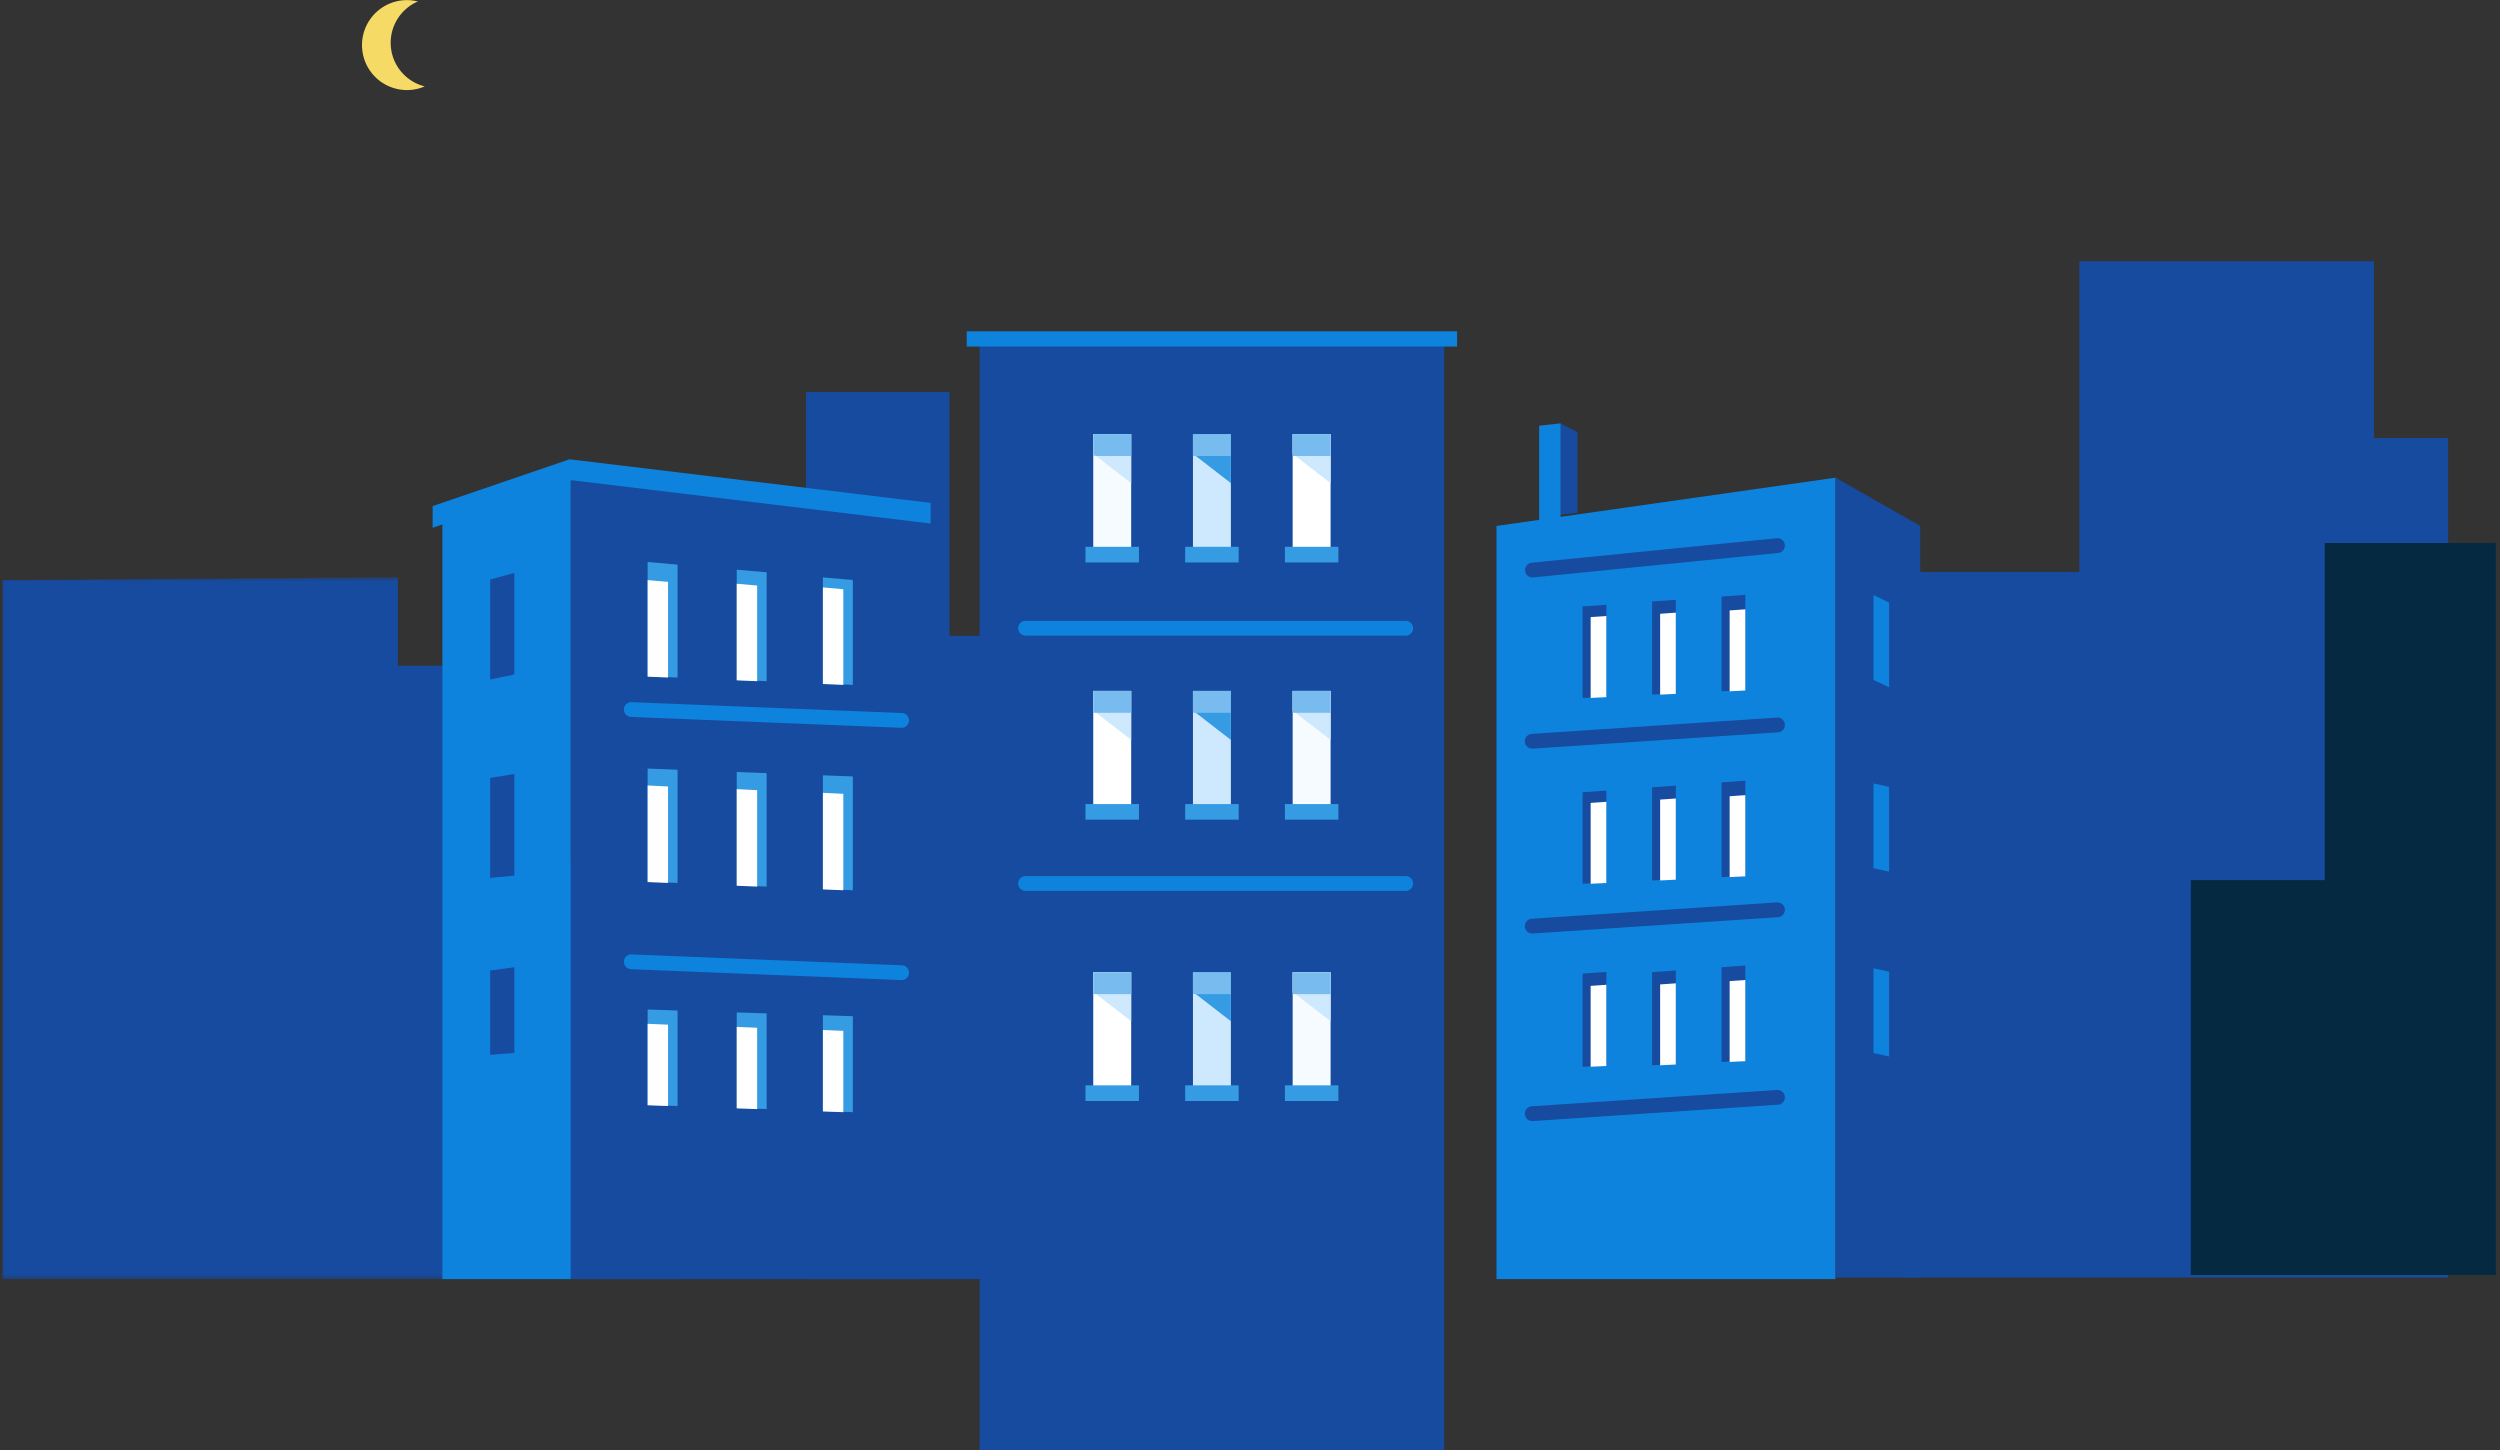 <svg xmlns="http://www.w3.org/2000/svg" xmlns:xlink="http://www.w3.org/1999/xlink" width="581" height="337" viewBox="0 0 581 337">
    <rect x="0" y="0" width="581" height="337" fill="#333333" stroke="none"/>
    <defs>
        <path id="a" d="M0 .553h158.57v163.093H0z"/>
    </defs>
    <g fill="none" fill-rule="evenodd">
        <g transform="translate(.508 133.613)">
            <mask id="b" fill="#fff">
                <use xlink:href="#a"/>
            </mask>
            <path fill="#164B9F" d="M141.54 85.341v-18.81h-24.56V21.103H91.973V.554L0 1.216v162.429h158.57V85.341z" mask="url(#b)"/>
        </g>
        <path fill="#164B9F" d="M187.301 115.38V91.085h33.375v56.684h16.688v149.489h-51.045z"/>
        <path fill="#164B9F" d="M214.098 119.337v177.922h-81.476V109.173l62.025 7.735z"/>
        <path fill="#0D83DD" d="M132.622 109.173v188.086h-29.81V119.336l13.093-4.46z"/>
        <path fill="#359CE4" d="M157.46 131.217v26.24l-6.951-.291v-26.555z"/>
        <path fill="#164B9F" d="M119.534 156.757l-5.618 1.163v-23.234l5.618-1.55zM119.534 203.49l-5.618.53v-23.233l5.618-.918z"/>
        <path fill="#359CE4" d="M178.173 133.004v25.305l-6.957-.29v-25.621zM198.2 134.792v24.37l-2.215-.096-4.743-.197v-24.684z"/>
        <path fill="#FFF" d="M195.985 136.933v22.23l-4.744-.199v-22.446zM175.96 136.08v22.23l-4.744-.199v-22.446zM155.252 135.228v22.23l-4.743-.2v-22.445z"/>
        <path fill="#359CE4" d="M157.46 176.22v28.97l-6.951-.291v-29.285zM178.173 178.008v28.034l-6.957-.29v-28.35zM198.198 179.795v27.1l-6.956-.29v-27.416z"/>
        <path fill="#FFF" d="M155.252 182.78v22.41l-4.743-.198v-22.447zM175.96 183.633v22.41l-4.744-.198v-22.447zM195.985 184.485v22.41l-4.743-.198V184.25z"/>
        <path fill="#164B9F" d="M227.66 337h107.98V77.562H227.66z"/>
        <path fill="#CEE9FD" d="M277.243 129.315h8.815V100.9h-8.815zM277.243 188.991h8.815v-28.417h-8.815z"/>
        <path fill="#F5FBFF" d="M254.07 129.315h8.816V100.9h-8.815z"/>
        <path fill="#FFF" d="M300.414 129.315h8.816V100.9h-8.816zM254.07 188.991h8.816v-28.417h-8.815z"/>
        <path fill="#F5FBFF" d="M300.414 188.991h8.816v-28.417h-8.816z"/>
        <path fill="#0D83DD" d="M209.547 169.143c-.022 0-.046 0-.07-.002l-62.827-2.526a1.72 1.72 0 0 1-1.648-1.787c.038-.948.853-1.66 1.787-1.649l62.826 2.526a1.72 1.72 0 0 1-.068 3.438M326.691 147.721h-88.349a1.718 1.718 0 1 1 0-3.438h88.35a1.719 1.719 0 1 1 0 3.438M326.691 207.04h-88.349a1.718 1.718 0 1 1 0-3.438h88.35a1.719 1.719 0 1 1 0 3.439M224.675 80.528h113.95V77h-113.95zM426.575 111.014V297.26H347.79V122.23z"/>
        <path fill="#164B9F" d="M446.27 122.23v174.662h-19.695V111.014l8.757 4.99zM362.684 119.617l3.929-.474v-18.709l-3.929-2.027zM373.316 140.547v21.39l-3.646.177-1.875.09v-21.268z"/>
        <path fill="#FFF" d="M373.316 143.152v18.874l-3.646.177v-18.792z"/>
        <path fill="#164B9F" d="M389.46 139.395v21.772l-5.513.266v-21.65zM405.613 138.242v22.154l-5.514.26v-22.018z"/>
        <path fill="#FFF" d="M389.46 142.381v18.874l-3.645.178V142.64zM405.613 141.604v18.874l-3.647.177v-18.791z"/>
        <path fill="#0D83DD" d="M362.686 129.958l-4.99-.71V98.935l4.99-.553z"/>
        <path fill="#164B9F" d="M356.141 173.989a1.718 1.718 0 0 1-.113-3.435l56.937-3.789a1.705 1.705 0 0 1 1.828 1.601 1.718 1.718 0 0 1-1.6 1.83l-56.937 3.79a1.52 1.52 0 0 1-.115.003M373.316 183.732v21.39l-5.52.266V184.12zM389.46 182.58v21.772l-5.513.266v-21.65z"/>
        <path fill="#FFF" d="M373.316 186.337v18.874l-3.646.177v-18.792zM389.46 185.566v18.874l-3.645.177v-18.791z"/>
        <path fill="#164B9F" d="M405.613 181.427v22.154l-5.514.26v-22.018zM356.14 134.204c-.872 0-1.62-.662-1.707-1.55a1.718 1.718 0 0 1 1.538-1.88l56.937-5.685a1.71 1.71 0 0 1 1.88 1.54 1.719 1.719 0 0 1-1.538 1.882l-56.937 5.685a1.72 1.72 0 0 1-.173.008"/>
        <path fill="#359CE4" d="M252.265 130.72h12.429v-3.637h-12.43zM275.436 130.72h12.429v-3.637h-12.43zM298.608 130.72h12.429v-3.637h-12.429zM252.265 190.496h12.429v-3.637h-12.43zM275.436 190.496h12.429v-3.637h-12.43zM298.608 190.496h12.429v-3.637h-12.429z"/>
        <path fill="#0D83DD" d="M216.287 116.873v4.8l-83.41-10.064-32.332 11.046v-5.039l31.82-10.876z"/>
        <path fill="#164B9F" d="M143.992 178.365l61.847 2.386.341-7.5-60.996-4.433zM119.534 244.703l-5.618.447v-19.596l5.618-.774z"/>
        <path fill="#359CE4" d="M157.46 232.6v24.434l-6.951-.246v-24.7zM178.173 234.106v23.646l-6.957-.245v-23.912zM198.198 235.614v22.858l-6.956-.245v-23.124z"/>
        <path fill="#FFF" d="M155.252 238.132v18.901l-4.743-.166v-18.934zM175.96 238.851v18.901l-4.744-.167v-18.932zM195.985 239.57v18.901l-4.743-.166V239.37z"/>
        <path fill="#0D83DD" d="M209.547 227.77l-.07-.002-62.827-2.525a1.72 1.72 0 0 1-1.648-1.787c.038-.95.853-1.679 1.787-1.65l62.826 2.526a1.72 1.72 0 0 1-.068 3.438"/>
        <path fill="#164B9F" d="M143.992 234.408l61.847 2.012.341-6.326-60.996-3.738z"/>
        <path fill="#0D83DD" d="M439.032 159.74l-3.635-1.74v-19.708l3.635 1.741zM439.032 202.573l-3.635-.797v-19.707l3.635.797z"/>
        <path fill="#FFF" d="M405.613 184.789v18.874l-3.647.177v-18.792z"/>
        <path fill="#164B9F" d="M356.141 216.947a1.719 1.719 0 0 1-.113-3.436l56.937-3.789a1.709 1.709 0 0 1 1.828 1.602 1.719 1.719 0 0 1-1.6 1.83l-56.937 3.789a2.037 2.037 0 0 1-.115.004M389.46 225.537v21.772l-5.513.266v-21.65z"/>
        <path fill="#FFF" d="M389.46 228.524v18.874l-3.645.177v-18.792z"/>
        <path fill="#164B9F" d="M373.312 225.875v21.772l-5.513.266v-21.65z"/>
        <path fill="#FFF" d="M373.312 228.861v18.875l-3.646.177V229.12z"/>
        <path fill="#164B9F" d="M405.613 224.385v22.154l-5.514.259v-22.017z"/>
        <path fill="#0D83DD" d="M439.032 245.53l-3.635-.797v-19.706l3.635.797z"/>
        <path fill="#FFF" d="M405.613 227.747v18.873l-3.647.178v-18.792z"/>
        <path fill="#164B9F" d="M356.141 260.533a1.719 1.719 0 0 1-.113-3.436l56.937-3.789c.972-.052 1.765.654 1.828 1.602a1.719 1.719 0 0 1-1.6 1.83l-56.937 3.789a2.037 2.037 0 0 1-.115.004"/>
        <path fill="#CEE9FD" d="M262.886 171.961l-8.815-6.823v-4.563h8.815z"/>
        <path fill="#359CE4" d="M286.058 112.286l-8.816-6.824v-4.563h8.816z"/>
        <path fill="#CEE9FD" d="M309.23 112.286l-8.816-6.824v-4.563h8.816z"/>
        <path fill="#359CE4" d="M286.058 171.961l-8.816-6.823v-4.563h8.816z"/>
        <path fill="#CEE9FD" d="M309.23 171.961l-8.816-6.823v-4.563h8.816z"/>
        <path fill="#77BBEF" d="M254.07 165.65h8.816v-5.075h-8.815zM277.243 165.65h8.815v-5.075h-8.815z"/>
        <path fill="#CEE9FD" d="M262.886 112.286l-8.815-6.825v-4.563h8.815z"/>
        <path fill="#92C7F0" d="M254.071 105.461v.513h.662z"/>
        <path fill="#77BBEF" d="M262.886 100.899h-8.815v4.562l.663.513h8.152zM277.243 105.975h8.815v-5.076h-8.815zM300.414 105.975h8.816v-5.076h-8.816zM300.414 165.65h8.816v-5.075h-8.816z"/>
        <path fill="#CEE9FD" d="M277.243 254.37h8.815v-28.417h-8.815z"/>
        <path fill="#FFF" d="M254.07 254.37h8.816v-28.417h-8.815z"/>
        <path fill="#F5FBFF" d="M300.414 254.37h8.816v-28.417h-8.816z"/>
        <path fill="#359CE4" d="M252.265 255.875h12.429v-3.637h-12.43zM275.436 255.875h12.429v-3.637h-12.43zM298.608 255.875h12.429v-3.637h-12.429z"/>
        <path fill="#CEE9FD" d="M262.886 237.34l-8.815-6.824v-4.563h8.815z"/>
        <path fill="#359CE4" d="M286.058 237.34l-8.816-6.824v-4.563h8.816z"/>
        <path fill="#CEE9FD" d="M309.23 237.34l-8.816-6.824v-4.563h8.816z"/>
        <path fill="#77BBEF" d="M254.07 231.029h8.816v-5.075h-8.815zM277.243 231.029h8.815v-5.075h-8.815zM300.414 231.029h8.816v-5.075h-8.816z"/>
        <path fill="#F5DA66" d="M86.806 17.466a10.437 10.437 0 0 0 11.901 2.611 10.385 10.385 0 0 1-5.236-3.15c-3.856-4.295-3.5-10.904.789-14.76.87-.783 1.835-1.39 2.854-1.826a10.433 10.433 0 0 0-9.52 2.366c-4.289 3.856-4.644 10.465-.788 14.76"/>
        <path fill="#164B9F" d="M568.944 101.8v195.092H441.927V132.924h41.317v-72.21h68.463V101.8z"/>
        <path fill="#062942" d="M580.036 126.194v170.12h-70.889v-91.77h31.116v-78.35z"/>
    </g>
</svg>
